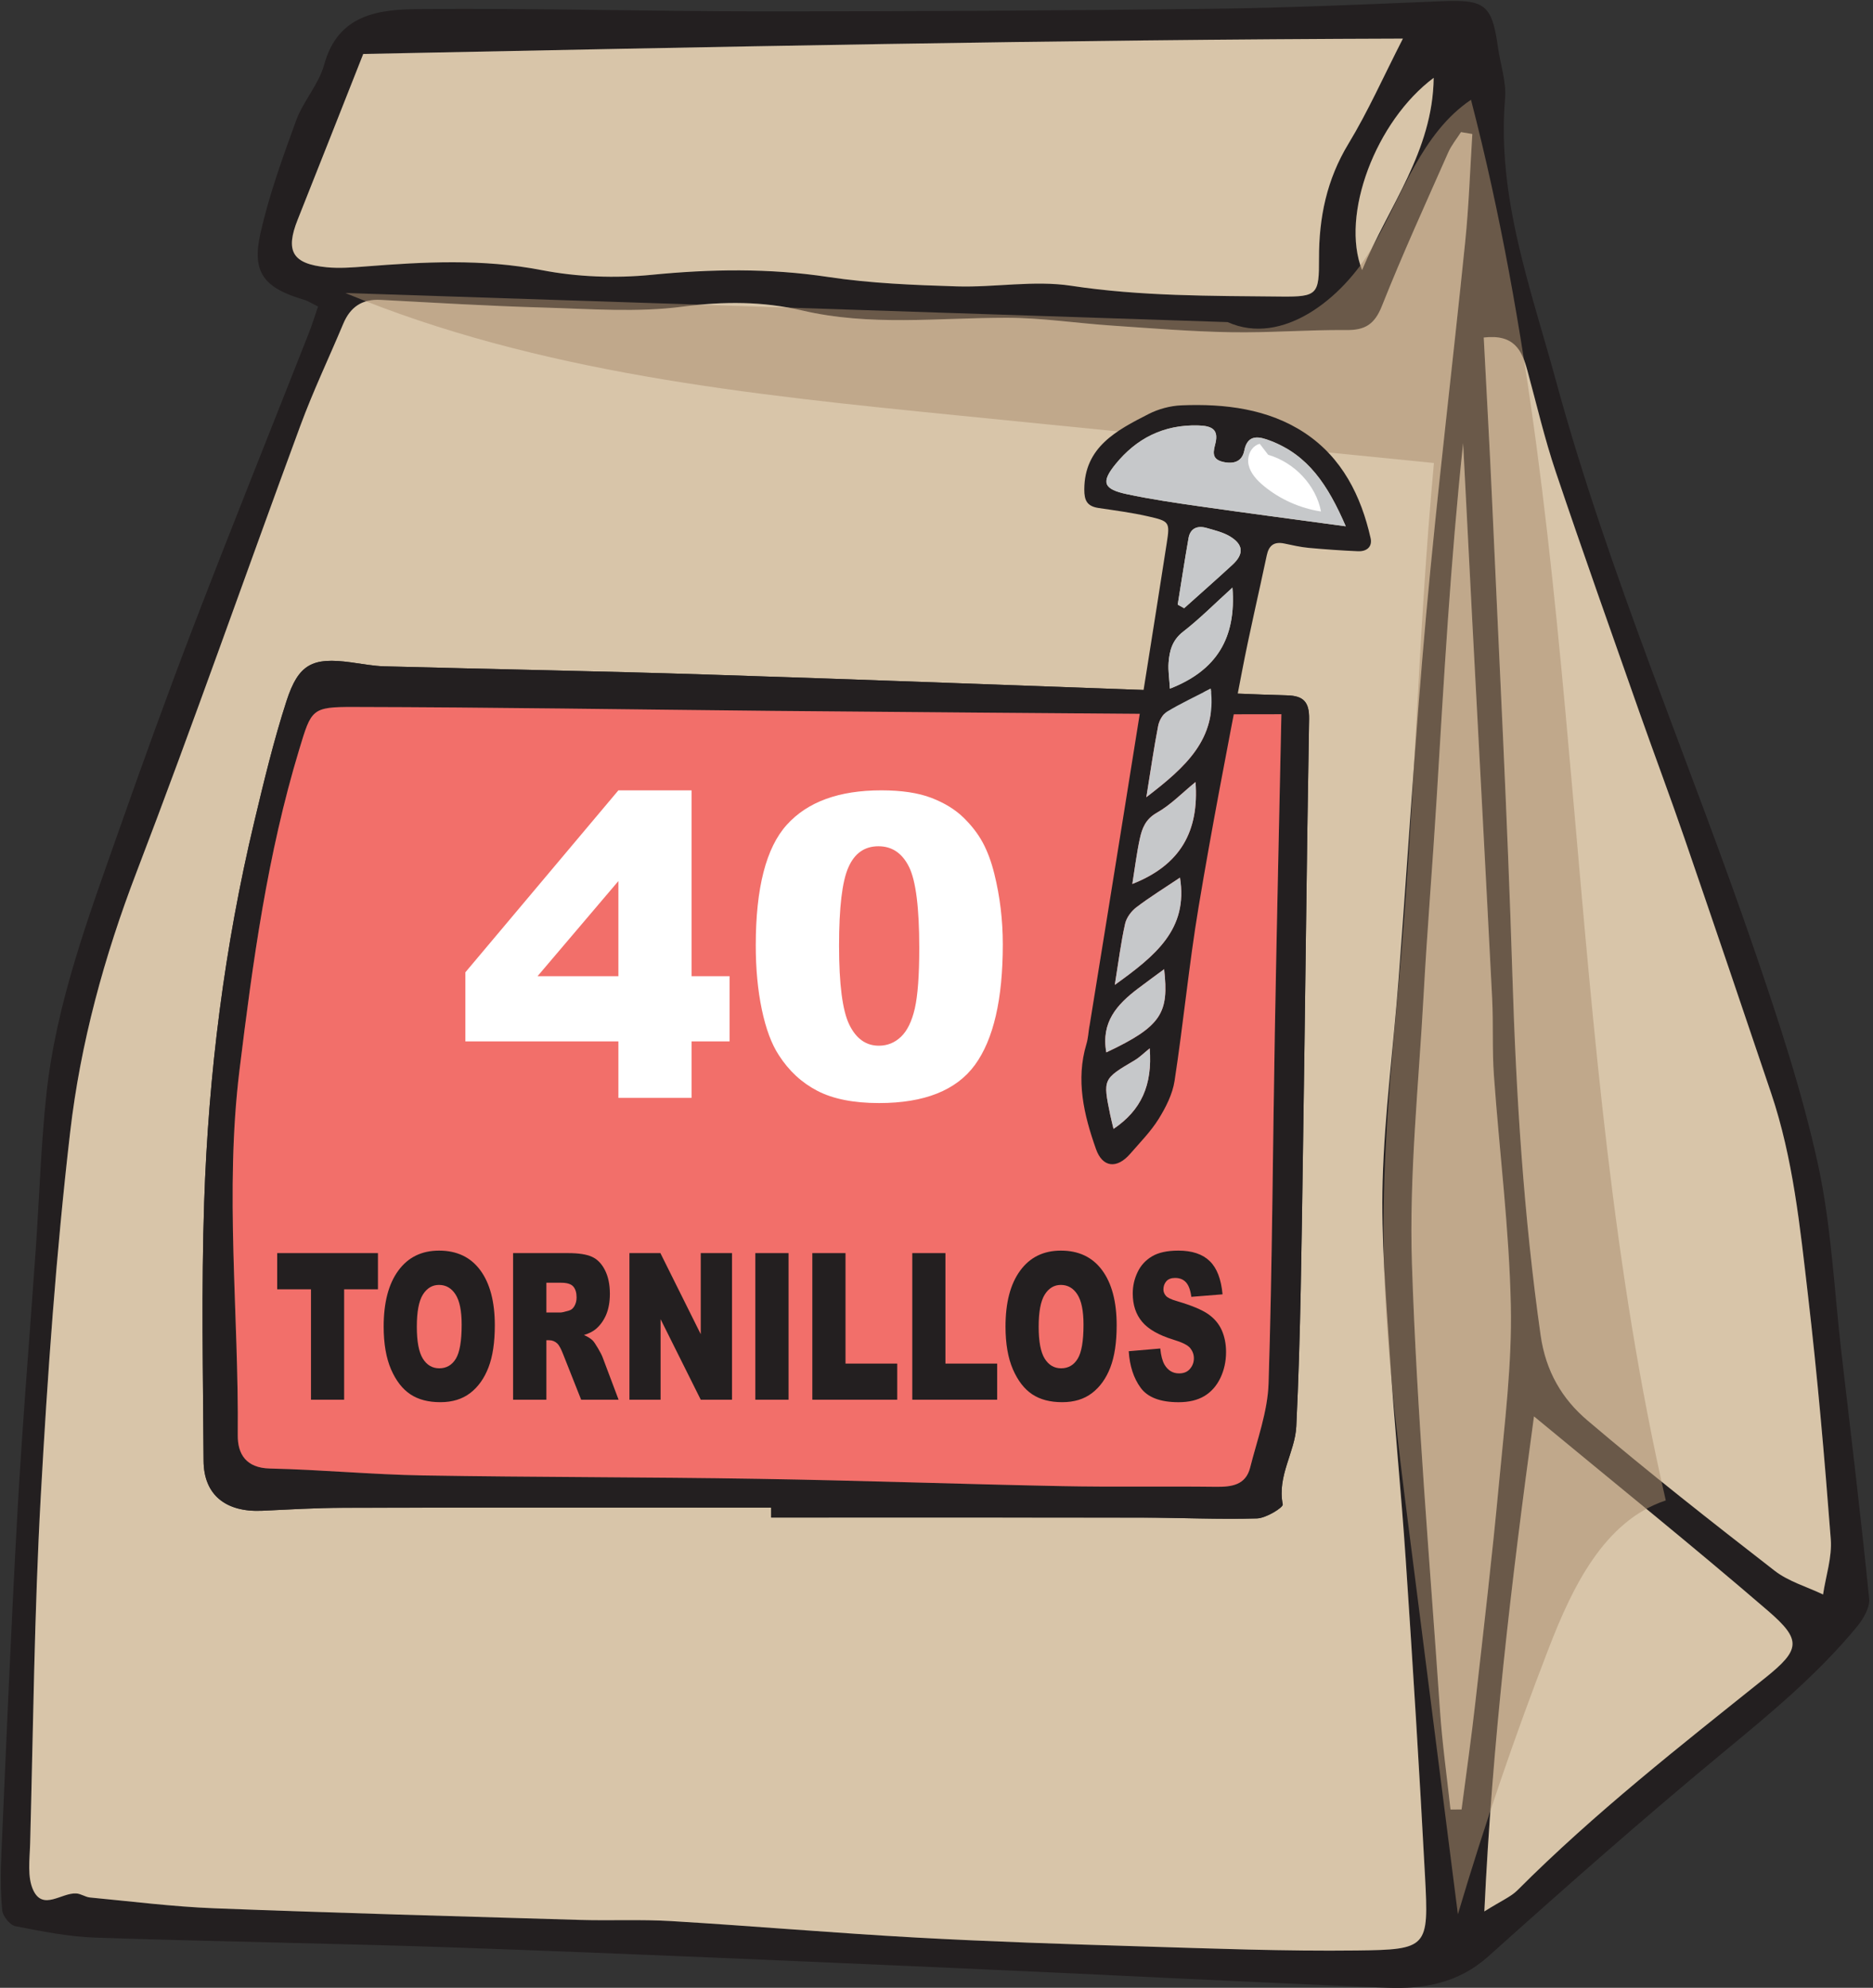 <?xml version="1.0" encoding="UTF-8" standalone="no"?>
<!DOCTYPE svg PUBLIC "-//W3C//DTD SVG 1.1//EN" "http://www.w3.org/Graphics/SVG/1.1/DTD/svg11.dtd">
<svg width="100%" height="100%" viewBox="0 0 311 330" version="1.1" xmlns="http://www.w3.org/2000/svg" xmlns:xlink="http://www.w3.org/1999/xlink" xml:space="preserve" xmlns:serif="http://www.serif.com/" style="fill-rule:evenodd;clip-rule:evenodd;stroke-linejoin:round;stroke-miterlimit:2;">
    <rect x="0" y="0" width="311" height="330" fill="#333333" stroke="none"/>
    <g transform="matrix(1,0,0,1,-23462.3,-9185.83)">
        <g transform="matrix(4.167,0,0,4.167,21791.3,7175.19)">
            <g transform="matrix(1,0,0,1,458.137,558.644)">
                <path d="M0,-73.029C-2.312,-71.303 -3.724,-67.557 -2.854,-65.368C-1.794,-67.924 -0.037,-70.089 0,-73.029M2.018,0.023C2.702,-0.408 3.074,-0.559 3.336,-0.821C6.408,-3.899 9.823,-6.572 13.21,-9.282C14.616,-10.407 14.667,-10.794 13.32,-11.955C10.332,-14.529 7.257,-17.002 3.996,-19.7C3.09,-13.073 2.333,-6.701 2.018,0.023M0.67,-4.039C0.816,-4.039 0.964,-4.04 1.111,-4.04C1.297,-5.474 1.504,-6.905 1.665,-8.342C1.995,-11.254 2.336,-14.166 2.607,-17.084C2.826,-19.43 3.125,-21.787 3.074,-24.131C3.008,-27.187 2.619,-30.235 2.4,-33.289C2.328,-34.309 2.381,-35.336 2.33,-36.358C2.074,-41.389 1.8,-46.42 1.535,-51.452C1.412,-53.792 1.293,-56.133 1.172,-58.474C0.671,-53.753 0.404,-49.037 0.118,-44.322C-0.041,-41.706 -0.258,-39.093 -0.402,-36.477C-0.597,-32.909 -0.983,-29.328 -0.866,-25.767C-0.672,-19.834 -0.153,-13.912 0.25,-7.987C0.34,-6.667 0.528,-5.354 0.67,-4.039M1.994,-62.682C2.105,-60.532 2.229,-58.375 2.326,-56.218C2.608,-49.9 2.94,-43.583 3.136,-37.261C3.286,-32.464 3.586,-27.692 4.261,-22.936C4.467,-21.489 5.12,-20.392 6.127,-19.538C8.555,-17.475 11.066,-15.505 13.585,-13.552C14.139,-13.122 14.867,-12.915 15.515,-12.606C15.626,-13.342 15.878,-14.088 15.822,-14.811C15.574,-18.054 15.291,-21.298 14.914,-24.528C14.597,-27.242 14.326,-29.975 13.444,-32.587C12.304,-35.965 11.16,-39.342 10,-42.711C9.42,-44.401 8.79,-46.073 8.197,-47.759C7.076,-50.945 5.942,-54.129 4.865,-57.33C4.416,-58.66 4.098,-60.033 3.729,-61.388C3.515,-62.165 3.212,-62.825 1.994,-62.682M-42.654,-73.978C-43.533,-71.756 -44.394,-69.566 -45.266,-67.381C-45.768,-66.123 -45.481,-65.614 -44.113,-65.482C-43.608,-65.432 -43.091,-65.471 -42.584,-65.511C-40.232,-65.697 -37.902,-65.824 -35.544,-65.366C-34.125,-65.091 -32.615,-65.037 -31.174,-65.178C-28.81,-65.411 -26.485,-65.45 -24.127,-65.093C-22.435,-64.838 -20.711,-64.772 -18.999,-64.718C-17.48,-64.672 -15.928,-64.968 -14.447,-64.743C-11.66,-64.32 -8.868,-64.343 -6.076,-64.313C-4.622,-64.298 -4.565,-64.407 -4.57,-65.832C-4.573,-67.471 -4.261,-68.976 -3.395,-70.403C-2.618,-71.684 -2.007,-73.067 -1.226,-74.591C-15.019,-74.551 -28.761,-74.259 -42.654,-73.978M1.54,-70.79L1.088,-70.865C0.917,-70.597 0.708,-70.345 0.581,-70.058C-0.319,-68.024 -1.245,-65.998 -2.066,-63.932C-2.356,-63.204 -2.734,-62.971 -3.482,-62.978C-5.014,-62.993 -6.547,-62.865 -8.077,-62.892C-9.666,-62.921 -11.255,-63.051 -12.841,-63.159C-14.237,-63.253 -15.629,-63.47 -17.023,-63.47C-19.744,-63.47 -22.456,-63.123 -25.177,-63.763C-26.709,-64.124 -28.295,-64.128 -29.918,-63.913C-31.74,-63.671 -33.621,-63.823 -35.473,-63.875C-37.638,-63.936 -39.799,-64.068 -41.962,-64.183C-42.7,-64.222 -43.172,-63.897 -43.452,-63.229C-44.02,-61.874 -44.653,-60.545 -45.162,-59.169C-47.348,-53.245 -49.427,-47.281 -51.688,-41.385C-52.978,-38.019 -53.923,-34.569 -54.334,-31.022C-54.893,-26.198 -55.236,-21.345 -55.505,-16.496C-55.76,-11.898 -55.805,-7.29 -55.928,-2.685C-55.944,-2.055 -56.051,-1.336 -55.798,-0.811C-55.41,-0.004 -54.673,-0.728 -54.092,-0.695C-53.906,-0.684 -53.73,-0.551 -53.543,-0.534C-51.893,-0.377 -50.245,-0.167 -48.59,-0.102C-43.736,0.085 -38.879,0.217 -34.024,0.36C-32.811,0.395 -31.594,0.334 -30.384,0.407C-27.139,0.602 -23.898,0.882 -20.651,1.061C-17.668,1.226 -14.681,1.325 -11.695,1.415C-8.817,1.502 -5.937,1.611 -3.06,1.578C-0.237,1.546 -0.194,1.461 -0.344,-1.365C-0.569,-5.576 -0.832,-9.785 -1.114,-13.993C-1.296,-16.727 -1.575,-19.456 -1.752,-22.191C-1.902,-24.483 -2.099,-26.786 -2.034,-29.077C-1.957,-31.756 -1.603,-34.426 -1.4,-37.101C-1.029,-41.934 -0.742,-46.776 -0.305,-51.604C0.146,-56.569 0.748,-61.521 1.254,-66.482C1.401,-67.912 1.448,-69.354 1.54,-70.79M-44.455,-63.917C-44.69,-64.032 -44.845,-64.137 -45.017,-64.187C-46.591,-64.652 -47.098,-65.256 -46.76,-66.79C-46.419,-68.332 -45.872,-69.837 -45.33,-71.326C-45.046,-72.1 -44.429,-72.765 -44.213,-73.549C-43.661,-75.576 -42.019,-75.754 -40.437,-75.767C-35.853,-75.808 -31.27,-75.676 -26.688,-75.676C-20.735,-75.675 -14.783,-75.706 -8.831,-75.779C-5.772,-75.816 -2.714,-75.955 0.343,-76.081C2.031,-76.151 2.322,-75.942 2.555,-74.277C2.651,-73.583 2.901,-72.879 2.843,-72.198C2.516,-68.266 3.862,-64.658 4.868,-60.971C6.989,-53.187 10.21,-45.792 12.814,-38.181C13.762,-35.412 14.684,-32.613 15.308,-29.761C15.851,-27.275 15.96,-24.695 16.256,-22.157C16.634,-18.92 17.025,-15.685 17.351,-12.444C17.388,-12.086 17.118,-11.629 16.865,-11.321C15.315,-9.44 13.454,-7.896 11.578,-6.348C8.38,-3.705 5.267,-0.959 2.178,1.812C0.984,2.882 -0.401,3.122 -1.862,3.062C-7.599,2.832 -13.334,2.529 -19.071,2.278C-25.584,1.992 -32.099,1.704 -38.614,1.473C-43.514,1.297 -48.419,1.23 -53.32,1.066C-54.391,1.031 -55.46,0.816 -56.515,0.61C-56.733,0.568 -57.021,0.207 -57.042,-0.029C-57.114,-0.791 -57.106,-1.564 -57.072,-2.33C-56.871,-6.857 -56.685,-11.385 -56.432,-15.907C-56.236,-19.416 -55.943,-22.919 -55.7,-26.425C-55.559,-28.454 -55.498,-30.494 -55.283,-32.515C-54.893,-36.16 -53.611,-39.577 -52.405,-43.005C-51.432,-45.772 -50.435,-48.531 -49.384,-51.269C-47.898,-55.135 -46.351,-58.977 -44.834,-62.83C-44.696,-63.178 -44.587,-63.535 -44.455,-63.917" style="fill:rgb(35,31,32);fill-rule:nonzero;"/>
            </g>
        </g>
        <g transform="matrix(4.167,0,0,4.167,21791.3,7175.19)">
            <g transform="matrix(1,0,0,1,431.738,505.454)">
                <path d="M0,37.126L0,37.52C4.926,37.52 9.851,37.515 14.777,37.523C16.304,37.525 17.833,37.6 19.359,37.554C19.723,37.543 20.409,37.117 20.384,36.996C20.154,35.862 20.875,34.911 20.924,33.887C21.099,30.252 21.132,26.61 21.189,22.971C21.279,17.214 21.333,11.458 21.434,5.701C21.445,5.025 21.204,4.783 20.569,4.765C19.227,4.729 17.884,4.661 16.542,4.613C10.159,4.383 3.777,4.138 -2.607,3.933C-6.873,3.797 -11.142,3.722 -15.41,3.608C-15.856,3.595 -16.299,3.509 -16.743,3.449C-18.278,3.241 -18.834,3.506 -19.317,5.001C-19.826,6.574 -20.212,8.189 -20.597,9.799C-21.786,14.778 -22.423,19.838 -22.594,24.945C-22.708,28.38 -22.64,31.819 -22.618,35.257C-22.61,36.619 -21.735,37.317 -20.279,37.249C-19.204,37.198 -18.129,37.134 -17.054,37.132C-11.369,37.12 -5.685,37.126 0,37.126M27.938,-17.6C27.847,-16.164 27.8,-14.723 27.653,-13.292C27.147,-8.331 26.544,-3.38 26.095,1.587C25.657,6.414 25.369,11.255 24.999,16.089C24.795,18.765 24.441,21.435 24.365,24.112C24.3,26.403 24.498,28.706 24.647,30.999C24.824,33.735 25.102,36.462 25.285,39.198C25.568,43.404 25.83,47.613 26.054,51.825C26.205,54.651 26.162,54.736 23.339,54.768C20.461,54.802 17.581,54.691 14.704,54.604C11.717,54.515 8.73,54.416 5.748,54.252C2.501,54.072 -0.74,53.792 -3.986,53.597C-5.195,53.524 -6.412,53.586 -7.626,53.55C-12.481,53.407 -17.338,53.275 -22.192,53.087C-23.845,53.023 -25.494,52.812 -27.145,52.657C-27.33,52.639 -27.507,52.505 -27.693,52.496C-28.275,52.461 -29.01,53.187 -29.399,52.378C-29.652,51.853 -29.546,51.135 -29.529,50.504C-29.407,45.9 -29.362,41.292 -29.107,36.694C-28.838,31.846 -28.495,26.992 -27.935,22.169C-27.525,18.622 -26.579,15.172 -25.289,11.805C-23.029,5.91 -20.949,-0.054 -18.762,-5.979C-18.255,-7.355 -17.621,-8.684 -17.053,-10.039C-16.774,-10.707 -16.301,-11.032 -15.563,-10.992C-13.401,-10.878 -11.239,-10.746 -9.075,-10.686C-7.222,-10.633 -5.341,-10.482 -3.52,-10.724C-1.897,-10.938 -0.311,-10.934 1.222,-10.573C3.943,-9.934 6.655,-10.279 9.376,-10.279C10.77,-10.279 12.162,-10.063 13.557,-9.969C15.144,-9.861 16.733,-9.73 18.321,-9.703C19.851,-9.676 21.384,-9.803 22.916,-9.789C23.664,-9.782 24.042,-10.015 24.333,-10.742C25.154,-12.809 26.08,-14.833 26.979,-16.868C27.106,-17.156 27.316,-17.408 27.487,-17.676L27.938,-17.6Z" style="fill:rgb(216,197,169);fill-rule:nonzero;"/>
            </g>
        </g>
        <g transform="matrix(4.167,0,0,4.167,21791.3,7175.19)">
            <g transform="matrix(1,0,0,1,415.482,493.733)">
                <path d="M0,-9.068C13.894,-9.348 27.635,-9.64 41.428,-9.68C40.648,-8.156 40.036,-6.774 39.259,-5.493C38.393,-4.065 38.081,-2.56 38.085,-0.921C38.089,0.504 38.032,0.612 36.578,0.597C33.786,0.568 30.994,0.59 28.207,0.167C26.726,-0.058 25.174,0.238 23.655,0.192C21.943,0.139 20.219,0.072 18.528,-0.183C16.169,-0.539 13.844,-0.5 11.48,-0.268C10.039,-0.126 8.529,-0.181 7.111,-0.456C4.752,-0.913 2.422,-0.786 0.07,-0.601C-0.437,-0.561 -0.953,-0.521 -1.458,-0.57C-2.827,-0.704 -3.114,-1.213 -2.611,-2.471C-1.74,-4.656 -0.879,-6.845 0,-9.068" style="fill:rgb(216,197,169);fill-rule:nonzero;"/>
            </g>
        </g>
        <g transform="matrix(4.167,0,0,4.167,21791.3,7175.19)">
            <g transform="matrix(1,0,0,1,460.131,545.896)">
                <path d="M0,-49.934C1.217,-50.077 1.52,-49.416 1.734,-48.639C2.104,-47.285 2.422,-45.911 2.87,-44.582C3.948,-41.381 5.082,-38.198 6.202,-35.01C6.796,-33.325 7.425,-31.652 8.006,-29.964C9.165,-26.594 10.309,-23.217 11.449,-19.839C12.331,-17.227 12.603,-14.494 12.92,-11.781C13.297,-8.549 13.58,-5.307 13.828,-2.063C13.884,-1.34 13.631,-0.593 13.521,0.143C12.873,-0.167 12.144,-0.374 11.591,-0.803C9.072,-2.758 6.561,-4.727 4.133,-6.791C3.126,-7.644 2.472,-8.74 2.266,-10.188C1.592,-14.944 1.291,-19.716 1.142,-24.513C0.945,-30.835 0.614,-37.152 0.331,-43.47C0.235,-45.628 0.11,-47.785 0,-49.934" style="fill:rgb(216,197,169);fill-rule:nonzero;"/>
            </g>
        </g>
        <g transform="matrix(4.167,0,0,4.167,21791.3,7175.19)">
            <g transform="matrix(1,0,0,1,458.806,500.17)">
                <path d="M0,54.435C-0.142,53.119 -0.329,51.807 -0.419,50.487C-0.823,44.563 -1.341,38.64 -1.536,32.707C-1.652,29.146 -1.267,25.566 -1.072,21.996C-0.928,19.381 -0.711,16.767 -0.551,14.152C-0.266,9.437 0.001,4.721 0.503,0C0.624,2.341 0.742,4.682 0.865,7.023C1.13,12.054 1.404,17.084 1.66,22.117C1.711,23.138 1.658,24.166 1.73,25.186C1.949,28.24 2.339,31.287 2.404,34.343C2.455,36.688 2.157,39.045 1.938,41.39C1.666,44.308 1.326,47.22 0.995,50.132C0.834,51.57 0.628,53.001 0.441,54.434C0.294,54.434 0.147,54.435 0,54.435" style="fill:rgb(216,197,169);fill-rule:nonzero;"/>
            </g>
        </g>
        <g transform="matrix(4.167,0,0,4.167,21791.3,7175.19)">
            <g transform="matrix(1,0,0,1,460.155,538.944)">
                <path d="M0,19.722C0.315,13 1.072,6.626 1.978,0C5.238,2.697 8.314,5.171 11.302,7.745C12.649,8.905 12.598,9.292 11.192,10.418C7.806,13.128 4.39,15.801 1.318,18.879C1.056,19.14 0.684,19.292 0,19.722" style="fill:rgb(216,197,169);fill-rule:nonzero;"/>
            </g>
        </g>
        <g transform="matrix(4.167,0,0,4.167,21791.3,7175.19)">
            <g transform="matrix(1,0,0,1,458.137,493.276)">
                <path d="M0,-7.661C-0.037,-4.721 -1.794,-2.556 -2.854,0C-3.724,-2.189 -2.312,-5.935 0,-7.661" style="fill:rgb(216,197,169);fill-rule:nonzero;"/>
            </g>
        </g>
        <g transform="matrix(4.167,0,0,4.167,21791.3,7175.19)">
            <g transform="matrix(1,0,0,1,452.068,540.779)">
                <path d="M0,-29.809C-1.151,-29.809 -2.478,-29.801 -3.807,-29.81C-9.304,-29.852 -14.801,-29.893 -20.298,-29.943C-25.857,-29.996 -31.416,-30.087 -36.976,-30.098C-38.643,-30.102 -38.652,-30.007 -39.137,-28.405C-40.403,-24.235 -40.987,-19.95 -41.517,-15.633C-42.114,-10.768 -41.541,-5.933 -41.586,-1.086C-41.594,-0.339 -41.257,0.221 -40.305,0.242C-38.271,0.287 -36.242,0.482 -34.209,0.517C-29.75,0.592 -25.289,0.579 -20.831,0.653C-16.802,0.718 -12.774,0.864 -8.746,0.943C-6.701,0.984 -4.655,0.945 -2.608,0.97C-1.982,0.977 -1.423,0.903 -1.246,0.208C-0.965,-0.904 -0.548,-2.023 -0.511,-3.148C-0.364,-7.796 -0.345,-12.448 -0.262,-17.098C-0.188,-21.285 -0.09,-25.471 0,-29.809M-20.33,1.8C-26.015,1.8 -31.699,1.795 -37.384,1.806C-38.459,1.809 -39.535,1.874 -40.61,1.924C-42.066,1.991 -42.941,1.293 -42.948,-0.069C-42.97,-3.505 -43.038,-6.946 -42.924,-10.38C-42.754,-15.487 -42.117,-20.548 -40.928,-25.526C-40.543,-27.137 -40.156,-28.752 -39.648,-30.323C-39.165,-31.819 -38.61,-32.084 -37.074,-31.875C-36.63,-31.816 -36.186,-31.729 -35.74,-31.717C-31.473,-31.603 -27.203,-31.529 -22.938,-31.391C-16.554,-31.187 -10.172,-30.943 -3.788,-30.713C-2.447,-30.665 -1.105,-30.597 0.239,-30.56C0.874,-30.543 1.115,-30.299 1.104,-29.624C1.003,-23.868 0.948,-18.111 0.858,-12.355C0.802,-8.715 0.768,-5.073 0.593,-1.438C0.545,-0.415 -0.176,0.536 0.054,1.67C0.078,1.792 -0.607,2.218 -0.971,2.23C-2.497,2.275 -4.026,2.199 -5.553,2.197C-10.479,2.19 -15.405,2.194 -20.33,2.194L-20.33,1.8Z" style="fill:rgb(35,31,32);fill-rule:nonzero;"/>
            </g>
        </g>
        <g transform="matrix(4.167,0,0,4.167,21791.3,7175.19)">
            <g transform="matrix(1,0,0,1,452.068,541.47)">
                <path d="M0,-30.5C-0.09,-26.162 -0.188,-21.976 -0.262,-17.789C-0.345,-13.139 -0.364,-8.487 -0.511,-3.839C-0.548,-2.714 -0.965,-1.595 -1.246,-0.483C-1.423,0.212 -1.982,0.286 -2.608,0.279C-4.655,0.254 -6.701,0.293 -8.746,0.252C-12.774,0.173 -16.802,0.027 -20.831,-0.038C-25.289,-0.112 -29.75,-0.099 -34.209,-0.174C-36.242,-0.209 -38.271,-0.404 -40.305,-0.449C-41.257,-0.47 -41.594,-1.03 -41.586,-1.777C-41.541,-6.624 -42.114,-11.459 -41.517,-16.324C-40.987,-20.641 -40.403,-24.926 -39.137,-29.096C-38.652,-30.698 -38.643,-30.793 -36.976,-30.789C-31.416,-30.778 -25.857,-30.687 -20.298,-30.634C-14.801,-30.584 -9.304,-30.543 -3.807,-30.501C-2.478,-30.492 -1.151,-30.5 0,-30.5" style="fill:rgb(242,111,106);fill-rule:nonzero;"/>
            </g>
        </g>
        <g transform="matrix(4.167,0,0,4.167,21791.3,7175.19)">
            <g opacity="0.52">
                <g transform="matrix(1,0,0,1,414.767,551.083)">
                    <path d="M0,-56.895C7.69,-53.707 16.113,-52.846 24.397,-52.018C30.725,-51.387 37.051,-50.755 43.379,-50.122C42.726,-43.085 42.623,-36.399 41.971,-29.362C41.654,-25.948 41.336,-22.527 41.372,-19.1C41.413,-15.23 41.903,-11.38 42.393,-7.54C43.039,-2.461 43.686,2.618 44.334,7.698C45.399,4.113 46.609,0.573 47.959,-2.914C48.892,-5.328 50.162,-7.978 52.618,-8.791C48.41,-27.114 49.578,-46.395 44.856,-64.593C42.883,-63.262 42.118,-60.788 40.928,-58.728C39.738,-56.669 37.333,-54.761 35.161,-55.735" style="fill:rgb(170,142,112);fill-rule:nonzero;"/>
                </g>
            </g>
        </g>
        <g transform="matrix(4.167,0,0,4.167,21791.3,7175.19)">
            <g transform="matrix(1,0,0,1,425.649,518.85)">
                <path d="M0,2.556L0,-1.234L-3.221,2.556L0,2.556ZM0,5.154L-6.097,5.154L-6.097,2.401L0,-4.848L2.917,-4.848L2.917,2.556L4.43,2.556L4.43,5.154L2.917,5.154L2.917,7.404L0,7.404L0,5.154Z" style="fill:white;fill-rule:nonzero;"/>
            </g>
        </g>
        <g transform="matrix(4.167,0,0,4.167,21791.3,7175.19)">
            <g transform="matrix(1,0,0,1,434.442,520.272)">
                <path d="M0,-0.081C0,1.452 0.135,2.5 0.406,3.061C0.678,3.622 1.072,3.904 1.585,3.904C1.926,3.904 2.22,3.785 2.47,3.546C2.718,3.308 2.902,2.931 3.02,2.416C3.137,1.901 3.196,1.099 3.196,0.008C3.196,-1.59 3.061,-2.666 2.79,-3.216C2.518,-3.766 2.113,-4.042 1.569,-4.042C1.016,-4.042 0.616,-3.761 0.371,-3.199C0.123,-2.639 0,-1.599 0,-0.081M-3.319,-0.09C-3.319,-2.379 -2.909,-3.982 -2.083,-4.896C-1.258,-5.812 -0.002,-6.27 1.684,-6.27C2.495,-6.27 3.16,-6.169 3.681,-5.969C4.201,-5.769 4.625,-5.508 4.955,-5.188C5.284,-4.868 5.542,-4.532 5.732,-4.178C5.92,-3.824 6.072,-3.413 6.188,-2.941C6.411,-2.042 6.525,-1.106 6.525,-0.131C6.525,2.055 6.154,3.655 5.415,4.668C4.675,5.681 3.402,6.189 1.595,6.189C0.581,6.189 -0.239,6.026 -0.862,5.703C-1.488,5.379 -1.999,4.905 -2.399,4.282C-2.691,3.838 -2.916,3.231 -3.078,2.461C-3.239,1.691 -3.319,0.841 -3.319,-0.09" style="fill:white;fill-rule:nonzero;"/>
            </g>
        </g>
        <g transform="matrix(4.167,0,0,4.167,21791.3,7175.19)">
            <g transform="matrix(1,0,0,1,412.053,538.279)">
                <path d="M0,-5.84L4.015,-5.84L4.015,-4.398L2.668,-4.398L2.668,0L1.347,0L1.347,-4.398L0,-4.398L0,-5.84Z" style="fill:rgb(35,31,32);fill-rule:nonzero;"/>
            </g>
        </g>
        <g transform="matrix(4.167,0,0,4.167,21791.3,7175.19)">
            <g transform="matrix(1,0,0,1,417.617,535.346)">
                <path d="M0,0.025C0,0.615 0.08,1.038 0.24,1.297C0.401,1.554 0.619,1.682 0.895,1.682C1.178,1.682 1.399,1.556 1.553,1.304C1.708,1.052 1.787,0.599 1.787,-0.055C1.787,-0.605 1.706,-1.006 1.543,-1.26C1.381,-1.513 1.16,-1.64 0.883,-1.64C0.616,-1.64 0.403,-1.511 0.241,-1.254C0.08,-0.996 0,-0.569 0,0.025M-1.321,0.018C-1.321,-0.936 -1.127,-1.679 -0.738,-2.209C-0.35,-2.741 0.192,-3.007 0.886,-3.007C1.597,-3.007 2.145,-2.746 2.53,-2.224C2.915,-1.702 3.108,-0.97 3.108,-0.031C3.108,0.652 3.024,1.211 2.855,1.648C2.687,2.085 2.444,2.425 2.126,2.669C1.809,2.911 1.413,3.032 0.939,3.032C0.457,3.032 0.058,2.928 -0.258,2.717C-0.574,2.507 -0.831,2.176 -1.028,1.722C-1.223,1.268 -1.321,0.7 -1.321,0.018" style="fill:rgb(35,31,32);fill-rule:nonzero;"/>
            </g>
        </g>
        <g transform="matrix(4.167,0,0,4.167,21791.3,7175.19)">
            <g transform="matrix(1,0,0,1,422.78,535.913)">
                <path d="M0,-1.108L0.555,-1.108C0.617,-1.108 0.734,-1.134 0.906,-1.187C0.994,-1.212 1.066,-1.272 1.12,-1.37C1.176,-1.469 1.203,-1.582 1.203,-1.709C1.203,-1.898 1.159,-2.042 1.072,-2.143C0.984,-2.244 0.821,-2.294 0.58,-2.294L0,-2.294L0,-1.108ZM-1.327,2.366L-1.327,-3.474L0.875,-3.474C1.283,-3.474 1.595,-3.426 1.81,-3.33C2.026,-3.234 2.201,-3.057 2.333,-2.797C2.464,-2.539 2.53,-2.224 2.53,-1.852C2.53,-1.528 2.479,-1.249 2.379,-1.013C2.277,-0.779 2.139,-0.589 1.961,-0.442C1.849,-0.349 1.694,-0.272 1.498,-0.211C1.655,-0.14 1.77,-0.067 1.842,0.004C1.89,0.051 1.96,0.154 2.053,0.312C2.145,0.468 2.207,0.588 2.239,0.673L2.877,2.366L1.385,2.366L0.678,0.581C0.59,0.35 0.509,0.2 0.44,0.131C0.344,0.042 0.237,-0.003 0.115,-0.003L0,-0.003L0,2.366L-1.327,2.366Z" style="fill:rgb(35,31,32);fill-rule:nonzero;"/>
            </g>
        </g>
        <g transform="matrix(4.167,0,0,4.167,21791.3,7175.19)">
            <g transform="matrix(1,0,0,1,426.089,538.279)">
                <path d="M0,-5.84L1.234,-5.84L2.842,-2.609L2.842,-5.84L4.088,-5.84L4.088,0L2.842,0L1.242,-3.207L1.242,0L0,0L0,-5.84Z" style="fill:rgb(35,31,32);fill-rule:nonzero;"/>
            </g>
        </g>
        <g transform="matrix(4.167,0,0,4.167,21791.3,7175.19)">
            <g transform="matrix(1,0,0,1,0,305.364)">
                <rect x="431.106" y="227.075" width="1.324" height="5.84" style="fill:rgb(35,31,32);"/>
            </g>
        </g>
        <g transform="matrix(4.167,0,0,4.167,21791.3,7175.19)">
            <g transform="matrix(1,0,0,1,433.377,538.279)">
                <path d="M0,-5.84L1.322,-5.84L1.322,-1.439L3.383,-1.439L3.383,0L0,0L0,-5.84Z" style="fill:rgb(35,31,32);fill-rule:nonzero;"/>
            </g>
        </g>
        <g transform="matrix(4.167,0,0,4.167,21791.3,7175.19)">
            <g transform="matrix(1,0,0,1,437.36,538.279)">
                <path d="M0,-5.84L1.321,-5.84L1.321,-1.439L3.382,-1.439L3.382,0L0,0L0,-5.84Z" style="fill:rgb(35,31,32);fill-rule:nonzero;"/>
            </g>
        </g>
        <g transform="matrix(4.167,0,0,4.167,21791.3,7175.19)">
            <g transform="matrix(1,0,0,1,442.396,535.346)">
                <path d="M0,0.025C0,0.615 0.08,1.038 0.24,1.297C0.401,1.554 0.619,1.682 0.895,1.682C1.179,1.682 1.399,1.556 1.553,1.304C1.709,1.052 1.787,0.599 1.787,-0.055C1.787,-0.605 1.706,-1.006 1.543,-1.26C1.381,-1.513 1.16,-1.64 0.883,-1.64C0.617,-1.64 0.403,-1.511 0.241,-1.254C0.08,-0.996 0,-0.569 0,0.025M-1.321,0.018C-1.321,-0.936 -1.127,-1.679 -0.737,-2.209C-0.349,-2.741 0.192,-3.007 0.886,-3.007C1.597,-3.007 2.145,-2.746 2.53,-2.224C2.915,-1.702 3.108,-0.97 3.108,-0.031C3.108,0.652 3.024,1.211 2.856,1.648C2.688,2.085 2.444,2.425 2.126,2.669C1.809,2.911 1.413,3.032 0.939,3.032C0.457,3.032 0.058,2.928 -0.258,2.717C-0.574,2.507 -0.829,2.176 -1.027,1.722C-1.223,1.268 -1.321,0.7 -1.321,0.018" style="fill:rgb(35,31,32);fill-rule:nonzero;"/>
            </g>
        </g>
        <g transform="matrix(4.167,0,0,4.167,21791.3,7175.19)">
            <g transform="matrix(1,0,0,1,445.985,534.371)">
                <path d="M0,1.976L1.257,1.868C1.284,2.147 1.34,2.36 1.422,2.506C1.559,2.741 1.754,2.86 2.005,2.86C2.195,2.86 2.34,2.8 2.441,2.678C2.544,2.559 2.596,2.418 2.596,2.258C2.596,2.107 2.546,1.972 2.45,1.853C2.352,1.732 2.126,1.62 1.772,1.514C1.194,1.335 0.78,1.099 0.534,0.805C0.285,0.51 0.16,0.133 0.16,-0.322C0.16,-0.624 0.224,-0.906 0.352,-1.173C0.479,-1.441 0.671,-1.65 0.926,-1.802C1.181,-1.955 1.532,-2.032 1.977,-2.032C2.523,-2.032 2.94,-1.893 3.226,-1.615C3.513,-1.338 3.683,-0.896 3.738,-0.29L2.494,-0.19C2.46,-0.454 2.39,-0.645 2.285,-0.764C2.178,-0.884 2.033,-0.943 1.846,-0.943C1.693,-0.943 1.577,-0.899 1.498,-0.811C1.422,-0.721 1.382,-0.613 1.382,-0.486C1.382,-0.393 1.414,-0.309 1.478,-0.234C1.541,-0.158 1.687,-0.086 1.922,-0.019C2.499,0.151 2.912,0.322 3.163,0.496C3.413,0.67 3.594,0.886 3.708,1.143C3.821,1.401 3.878,1.689 3.878,2.007C3.878,2.382 3.802,2.728 3.651,3.044C3.499,3.359 3.286,3.599 3.015,3.762C2.743,3.925 2.399,4.008 1.987,4.008C1.259,4.008 0.755,3.816 0.475,3.433C0.196,3.051 0.037,2.566 0,1.976" style="fill:rgb(35,31,32);fill-rule:nonzero;"/>
            </g>
        </g>
        <g transform="matrix(4.167,0,0,4.167,21791.3,7175.19)">
            <g transform="matrix(1,0,0,1,445.379,500.196)">
                <path d="M0,27.295C1.1,26.551 1.556,25.558 1.441,24.086C1.218,24.265 1.048,24.438 0.844,24.56C-0.422,25.308 -0.425,25.304 -0.132,26.733C-0.093,26.919 -0.046,27.102 0,27.295M-0.287,24.246C1.942,23.198 2.209,22.659 2.017,20.931C1.664,21.192 1.308,21.45 0.959,21.715C0.145,22.335 -0.504,23.037 -0.287,24.246M2.558,6.407C2.643,6.456 2.728,6.503 2.814,6.55C3.457,5.973 4.107,5.402 4.742,4.817C5.204,4.39 5.179,4.011 4.634,3.686C4.36,3.523 4.027,3.444 3.713,3.354C3.332,3.245 3.057,3.372 2.989,3.758C2.834,4.64 2.7,5.524 2.558,6.407M0.75,17.536C2.688,16.773 3.41,15.421 3.269,13.473C2.726,13.917 2.277,14.387 1.728,14.697C1.273,14.954 1.139,15.32 1.049,15.73C0.925,16.299 0.855,16.88 0.75,17.536M2.247,9.755C4.121,9.026 4.893,7.723 4.74,5.729C4.033,6.369 3.441,6.968 2.778,7.482C2.337,7.823 2.229,8.249 2.194,8.724C2.171,9.033 2.223,9.348 2.247,9.755M1.307,14.079C2.883,12.871 4.126,11.757 3.872,9.753C3.273,10.062 2.685,10.335 2.135,10.669C1.957,10.776 1.819,11.028 1.779,11.236C1.61,12.106 1.485,12.984 1.307,14.079M0.05,21.557C1.667,20.393 2.98,19.343 2.646,17.284C2.036,17.694 1.45,18.055 0.908,18.468C0.701,18.625 0.512,18.885 0.459,19.128C0.296,19.856 0.205,20.599 0.05,21.557M9.254,3.287C8.536,1.627 7.752,0.452 6.249,-0.123C5.818,-0.287 5.344,-0.409 5.212,0.266C5.128,0.701 4.8,0.819 4.366,0.721C3.868,0.608 3.991,0.275 4.063,-0.033C4.196,-0.594 3.887,-0.716 3.379,-0.732C1.981,-0.773 0.902,-0.2 0.081,0.81C-0.51,1.536 -0.402,1.807 0.534,2.007C1.494,2.211 2.469,2.353 3.44,2.492C5.279,2.755 7.123,2.997 9.254,3.287M-0.958,23.203C-0.484,20.271 -0.007,17.338 0.462,14.404C1.021,10.919 1.58,7.435 2.122,3.948C2.252,3.115 2.225,3.084 1.384,2.892C0.736,2.743 0.072,2.657 -0.587,2.559C-1.052,2.491 -1.167,2.263 -1.165,1.818C-1.16,0.13 0.121,-0.535 1.401,-1.188C1.79,-1.387 2.262,-1.514 2.705,-1.532C4.435,-1.604 6.166,-1.392 7.612,-0.438C9.109,0.549 9.867,2.081 10.244,3.76C10.319,4.097 10.095,4.294 9.744,4.28C9.086,4.252 8.426,4.206 7.77,4.145C7.444,4.114 7.122,4.039 6.801,3.972C6.384,3.887 6.188,4.062 6.107,4.44C5.781,5.984 5.416,7.521 5.119,9.071C4.517,12.203 3.908,15.334 3.385,18.479C3.004,20.769 2.784,23.086 2.432,25.382C2.351,25.91 2.084,26.436 1.796,26.9C1.484,27.401 1.054,27.835 0.663,28.287C0.132,28.899 -0.439,28.834 -0.699,28.097C-1.183,26.73 -1.511,25.344 -1.078,23.907C-1.011,23.681 -0.999,23.437 -0.961,23.203L-0.958,23.203Z" style="fill:rgb(35,31,32);fill-rule:nonzero;"/>
            </g>
        </g>
        <g transform="matrix(4.167,0,0,4.167,21791.3,7175.19)">
            <g transform="matrix(1,0,0,1,454.633,499.424)">
                <path d="M0,4.059C-2.13,3.769 -3.974,3.528 -5.814,3.265C-6.786,3.126 -7.761,2.983 -8.72,2.779C-9.656,2.58 -9.765,2.309 -9.173,1.583C-8.352,0.573 -7.273,0 -5.876,0.041C-5.367,0.056 -5.058,0.179 -5.19,0.739C-5.264,1.048 -5.387,1.38 -4.888,1.494C-4.454,1.592 -4.127,1.474 -4.043,1.039C-3.91,0.363 -3.436,0.485 -3.005,0.65C-1.503,1.224 -0.718,2.399 0,4.059" style="fill:rgb(198,200,202);fill-rule:nonzero;"/>
            </g>
        </g>
        <g transform="matrix(4.167,0,0,4.167,21791.3,7175.19)">
            <g transform="matrix(0.964,0.268,0.268,-0.964,444.911,521.283)">
                <path d="M0.625,-0.314C0.517,0.65 0.407,1.391 0.37,2.136C0.355,2.384 0.468,2.685 0.625,2.892C1.037,3.435 1.506,3.94 1.983,4.497C2.856,2.602 1.872,1.239 0.625,-0.314" style="fill:rgb(198,200,202);fill-rule:nonzero;"/>
            </g>
        </g>
        <g transform="matrix(4.167,0,0,4.167,21791.3,7175.19)">
            <g transform="matrix(0.972,0.236,0.236,-0.972,446.216,513.882)">
                <path d="M0.55,-0.271C0.463,0.835 0.378,1.717 0.337,2.602C0.327,2.813 0.403,3.092 0.55,3.238C1.006,3.691 1.514,4.095 2.023,4.537C2.742,2.65 1.796,1.274 0.55,-0.271" style="fill:rgb(198,200,202);fill-rule:nonzero;"/>
            </g>
        </g>
        <g transform="matrix(4.167,0,0,4.167,21791.3,7175.19)">
            <g transform="matrix(0.974,0.227,0.227,-0.974,447.201,509.606)">
                <path d="M0.492,-0.24C0.377,0.15 0.254,0.445 0.206,0.752C0.131,1.223 0.14,1.662 0.492,2.094C1.021,2.746 1.46,3.464 2.004,4.247C2.607,2.341 2.151,0.896 0.492,-0.24" style="fill:rgb(198,200,202);fill-rule:nonzero;"/>
            </g>
        </g>
        <g transform="matrix(4.167,0,0,4.167,21791.3,7175.19)">
            <g transform="matrix(0.945,0.326,0.326,-0.945,445.538,517.188)">
                <path d="M0.735,-0.323C0.621,0.332 0.497,0.904 0.429,1.482C0.381,1.9 0.388,2.289 0.735,2.68C1.153,3.152 1.423,3.743 1.792,4.34C2.561,2.545 2.318,1.031 0.735,-0.323" style="fill:rgb(198,200,202);fill-rule:nonzero;"/>
            </g>
        </g>
        <g transform="matrix(4.167,0,0,4.167,21791.3,7175.19)">
            <g transform="matrix(1,0,0,1,447.936,503.583)">
                <path d="M0,3.021C0.143,2.138 0.277,1.253 0.432,0.372C0.5,-0.015 0.774,-0.143 1.156,-0.033C1.469,0.057 1.803,0.136 2.077,0.299C2.621,0.625 2.647,1.003 2.184,1.43C1.55,2.015 0.899,2.586 0.256,3.164C0.17,3.116 0.085,3.068 0,3.021" style="fill:rgb(198,200,202);fill-rule:nonzero;"/>
            </g>
        </g>
        <g transform="matrix(4.167,0,0,4.167,21791.3,7175.19)">
            <g transform="matrix(1,0,0,1,445.091,521.128)">
                <path d="M0,3.314C-0.217,2.107 0.432,1.404 1.246,0.784C1.596,0.518 1.951,0.261 2.305,0C2.496,1.727 2.229,2.266 0,3.314" style="fill:rgb(198,200,202);fill-rule:nonzero;"/>
            </g>
        </g>
        <g transform="matrix(4.167,0,0,4.167,21791.3,7175.19)">
            <g transform="matrix(0.956,0.295,0.295,-0.956,444.931,527.253)">
                <path d="M0.498,-0.095C0.397,0.075 0.299,0.236 0.206,0.403C-0.495,1.682 -0.491,1.679 0.498,2.767C0.657,2.944 0.769,3.159 0.929,3.396C1.473,2.023 1.33,0.94 0.498,-0.095" style="fill:rgb(198,200,202);fill-rule:nonzero;"/>
            </g>
        </g>
        <g transform="matrix(4.167,0,0,4.167,21791.3,7175.19)">
            <g transform="matrix(-0.995,0.099,0.099,0.995,453.255,502.791)">
                <path d="M1.783,-2.785C2.14,-2.728 2.35,-2.34 2.308,-1.994C2.267,-1.648 2.035,-1.347 1.783,-1.093C1.196,-0.502 0.437,-0.07 -0.38,0.14C-0.285,-0.914 0.47,-1.904 1.493,-2.317" style="fill:white;fill-rule:nonzero;"/>
            </g>
        </g>
    </g>
</svg>
